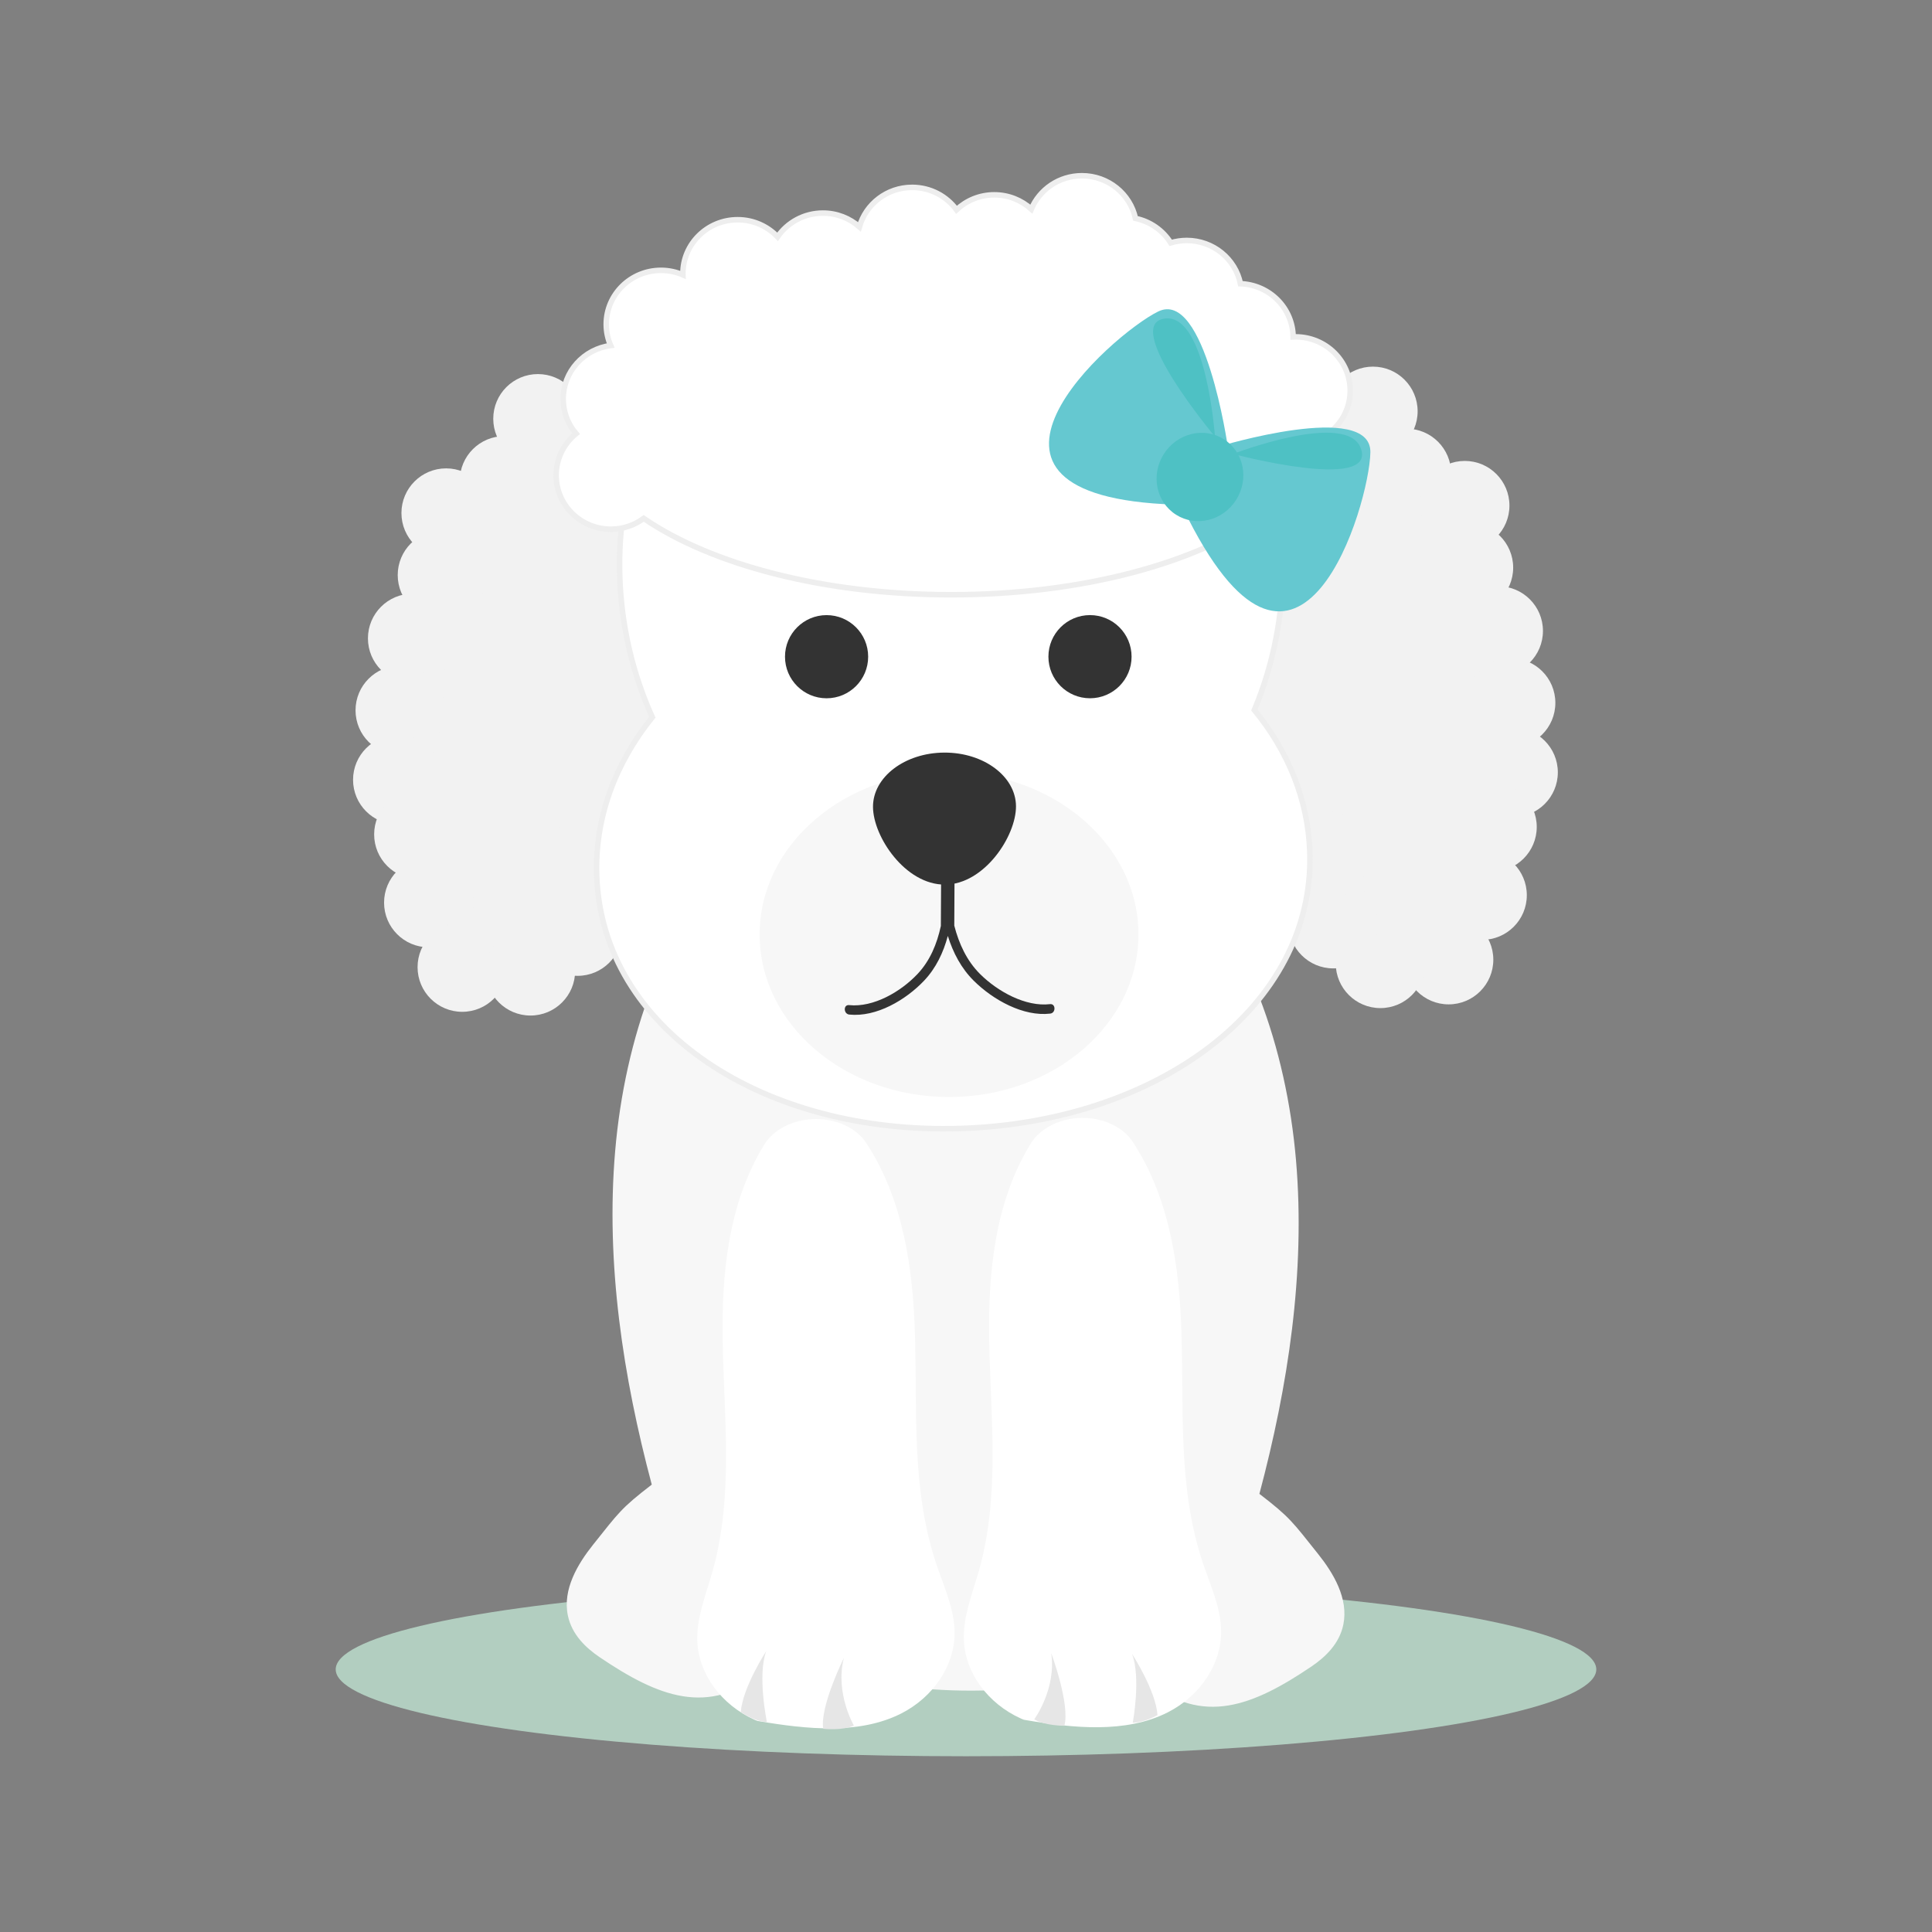 <?xml version="1.0" encoding="utf-8"?>
<!-- Generator: Adobe Illustrator 16.0.0, SVG Export Plug-In . SVG Version: 6.00 Build 0)  -->
<!DOCTYPE svg PUBLIC "-//W3C//DTD SVG 1.1//EN" "http://www.w3.org/Graphics/SVG/1.1/DTD/svg11.dtd">
<svg version="1.1" id="Layer_1" xmlns="http://www.w3.org/2000/svg" xmlns:xlink="http://www.w3.org/1999/xlink" x="0px" y="0px"
	 width="350px" height="350px" viewBox="0 0 350 350" enable-background="new 0 0 350 350" xml:space="preserve">
<rect x="0" y="0" width="350" height="350" fill="#808080" stroke="none"/>
<g>
	<ellipse fill="#B2CEC0" cx="175" cy="302.428" rx="114.184" ry="15.734"/>
	<g>
		<g>
			<path fill="#F7F7F7" d="M238.754,281.475c-4.601-5.758-5.023-6.561-10.601-10.848c5.185-19.484,8.378-40.088,6.629-60.459
				c-1.749-20.369-8.827-40.555-21.55-53.949l-80.237-1.677c-12.723,13.396-19.802,33.582-21.551,53.953
				c-1.748,20.369,1.444,40.973,6.629,60.457c-5.577,4.289-6,5.088-10.6,10.846c-2.801,3.508-5.58,8.109-4.602,12.854
				c0.709,3.443,3.235,5.861,5.785,7.582c10.575,7.148,19.662,10.781,29.745,2.648c1.005-0.813,2.019-1.713,3.206-1.973
				c0.672-0.146,1.353-0.068,2.029,0.072c18.775,6.314,38.809,7.008,57.84,1.945c1.033-0.275,2.101-0.568,3.143-0.342
				c1.188,0.258,2.2,1.16,3.206,1.971c10.082,8.137,19.169,4.502,29.745-2.645c2.55-1.725,5.075-4.139,5.785-7.584
				C244.333,289.582,241.555,284.979,238.754,281.475z"/>
		</g>
		<g>
			<g>
				<g>
					<path fill="#FFFFFF" d="M211.516,310.227c0.019-0.01,0.036-0.021,0.056-0.031c5.868-2.984,9.688-8.771,9.649-14.633
						c-0.028-4.297-1.947-8.377-3.333-12.498c-4.501-13.391-3.43-27.646-3.852-41.604c-0.361-11.922-2.119-24.379-8.82-34.598
						c-1.793-2.736-5.391-4.4-9.272-4.348l0,0c-3.915,0.057-7.51,1.859-9.237,4.684c-6.519,10.652-7.715,23.436-7.502,35.592
						c0.244,13.963,1.996,28.148-1.859,41.74c-1.188,4.182-2.91,8.35-2.733,12.641c0.243,5.859,4.333,11.455,10.337,14.156
						c0.02,0.008,0.037,0.02,0.057,0.029c0.159,0.07,0.323,0.127,0.483,0.191c0.11,0.02,0.219,0.041,0.329,0.059
						C194.423,313.074,203.918,314.057,211.516,310.227z"/>
				</g>
			</g>
		</g>
		<g>
			<g>
				<g>
					<path fill="#FFFFFF" d="M163.229,310.432c0.019-0.01,0.037-0.021,0.057-0.031c5.869-2.984,9.688-8.771,9.65-14.635
						c-0.028-4.295-1.948-8.375-3.333-12.498c-4.502-13.391-3.43-27.645-3.853-41.602c-0.362-11.924-2.119-24.381-8.819-34.6
						c-1.793-2.734-5.392-4.398-9.271-4.344l0,0c-3.916,0.055-7.512,1.857-9.239,4.68c-6.519,10.654-7.714,23.439-7.502,35.594
						c0.245,13.963,1.997,28.146-1.86,41.74c-1.186,4.182-2.909,8.35-2.732,12.643c0.242,5.857,4.333,11.455,10.337,14.154
						c0.02,0.01,0.039,0.02,0.058,0.029c0.158,0.07,0.321,0.125,0.481,0.193c0.11,0.018,0.221,0.039,0.332,0.057
						C146.137,313.277,155.632,314.262,163.229,310.432z"/>
				</g>
			</g>
		</g>
		<g>
			<path fill="#E6E6E6" d="M154.689,312.592c0,0-3.442-5.869-1.81-12.25c0,0-4.388,8.834-3.741,12.846
				C149.138,313.188,152.631,313.578,154.689,312.592z"/>
			<path fill="#E6E6E6" d="M138.924,311.926c0,0-1.751-8.477-0.1-12.834c0,0-4.296,6.59-4.626,11.08
				C134.198,310.172,136.945,311.984,138.924,311.926z"/>
			<path fill="#E6E6E6" d="M187.364,311.469c0,0,4.034-5.479,3.074-11.994c0,0,3.444,9.24,2.384,13.164
				C192.822,312.639,189.309,312.664,187.364,311.469z"/>
			<path fill="#E6E6E6" d="M205.211,312.07c0,0,1.517-8.096-0.131-12.451c0,0,4.291,6.594,4.615,11.084
				C209.695,310.703,207.189,312.131,205.211,312.07z"/>
		</g>
	</g>
	<g>
		<g>
			<g>
				<path fill="#F2F2F2" d="M110.807,85.742c2.918,9.875,7.476,18.737,10.006,28.817c2.529,10.078,2.587,22.454-2.712,30.183
					c-3.214,4.685-7.998,7.082-10.709,12.343c-2.61,5.065-2.785,11.777-4.61,17.469c-0.444,1.386-1.015,2.753-1.901,3.64
					c-0.692,0.691-1.53,1.043-2.363,1.289c-4.222,1.246-8.707,0.043-12.556-2.666c-3.851-2.711-7.108-6.852-9.835-11.5
					c-1.201-2.047-2.32-4.225-3.035-6.673c-1.097-3.754-1.184-7.909-1.256-11.96c-0.169-9.446-0.311-19.139,1.951-28.051
					c2.187-8.611,6.455-15.846,10.642-22.884c3.473-5.837,6.999-11.745,11.438-16.138c3.039-3.007,6.434-5.231,9.809-7.44
					L110.807,85.742z"/>
			</g>
			<circle fill="#F2F2F2" cx="97.45" cy="75.859" r="8.092"/>
			<circle fill="#F2F2F2" cx="91.38" cy="87.098" r="8.092"/>
			<circle fill="#F2F2F2" cx="80.816" cy="92.942" r="8.092"/>
			<circle fill="#F2F2F2" cx="80.142" cy="104.181" r="8.092"/>
			<circle fill="#F2F2F2" cx="74.748" cy="115.644" r="8.092"/>
			<circle fill="#F2F2F2" cx="72.5" cy="128.68" r="8.092"/>
			<circle fill="#F2F2F2" cx="72.051" cy="141.268" r="8.092"/>
			<circle fill="#F2F2F2" cx="75.872" cy="151.158" r="8.092"/>
			<circle fill="#F2F2F2" cx="77.67" cy="163.52" r="8.092"/>
			<circle fill="#F2F2F2" cx="83.738" cy="175.208" r="8.092"/>
			<circle fill="#F2F2F2" cx="96.101" cy="175.882" r="8.092"/>
			<circle fill="#F2F2F2" cx="104.642" cy="168.69" r="8.092"/>
			<circle fill="#F2F2F2" cx="106.216" cy="156.328" r="8.092"/>
		</g>
		<g>
			<g>
				<path fill="#F2F2F2" d="M235.369,84.394c-2.919,9.874-7.476,18.737-10.007,28.816c-2.53,10.078-2.588,22.454,2.712,30.183
					c3.213,4.685,7.996,7.082,10.71,12.343c2.609,5.066,2.785,11.778,4.61,17.469c0.443,1.385,1.013,2.753,1.899,3.639
					c0.691,0.693,1.529,1.043,2.363,1.289c4.222,1.248,8.706,0.045,12.556-2.666c3.851-2.711,7.106-6.852,9.835-11.5
					c1.201-2.047,2.32-4.225,3.034-6.672c1.099-3.754,1.185-7.909,1.258-11.96c0.169-9.445,0.311-19.139-1.953-28.051
					c-2.184-8.612-6.452-15.846-10.64-22.884c-3.473-5.837-6.999-11.745-11.438-16.138c-3.037-3.006-6.434-5.231-9.809-7.44
					L235.369,84.394z"/>
			</g>
			<circle fill="#F2F2F2" cx="248.725" cy="74.511" r="8.092"/>
			<circle fill="#F2F2F2" cx="254.794" cy="85.75" r="8.092"/>
			<circle fill="#F2F2F2" cx="265.357" cy="91.593" r="8.092"/>
			<circle fill="#F2F2F2" cx="266.033" cy="102.832" r="8.092"/>
			<circle fill="#F2F2F2" cx="271.428" cy="114.295" r="8.092"/>
			<circle fill="#F2F2F2" cx="273.675" cy="127.332" r="8.092"/>
			<circle fill="#F2F2F2" cx="274.124" cy="139.919" r="8.092"/>
			<circle fill="#F2F2F2" cx="270.303" cy="149.809" r="8.092"/>
			<circle fill="#F2F2F2" cx="268.505" cy="162.171" r="8.092"/>
			<circle fill="#F2F2F2" cx="262.436" cy="173.859" r="8.092"/>
			<circle fill="#F2F2F2" cx="250.073" cy="174.534" r="8.092"/>
			<circle fill="#F2F2F2" cx="241.532" cy="167.341" r="8.092"/>
			<circle fill="#F2F2F2" cx="239.959" cy="154.979" r="8.092"/>
		</g>
		<path fill="#FFFFFF" stroke="#EEEEEE" stroke-miterlimit="10" d="M227.234,128.626c3.58-8.538,5.44-18.05,5.123-28.033
			c-1.123-35.238-28.869-53.204-62.03-52.15c-33.159,1.055-59.173,20.731-58.052,55.97c0.29,9.14,2.389,17.765,5.896,25.522
			c-6.673,8.286-10.41,18.127-10.078,28.583c0.89,27.959,30.257,47.045,65.933,45.913c35.678-1.135,64.153-22.064,63.263-50.021
			C236.984,144.869,233.33,136.056,227.234,128.626z"/>
		<ellipse fill="#F7F7F7" cx="171.929" cy="169.289" rx="34.315" ry="29.446"/>
		<path fill="#FFFFFF" stroke="#EEEEEE" stroke-miterlimit="10" d="M244.604,70.765c0-5.38-4.429-9.74-9.892-9.74
			c-0.149,0-0.297,0.016-0.446,0.022c-0.055-5.226-4.274-9.458-9.546-9.651c-0.912-4.467-4.919-7.833-9.725-7.833
			c-1.014,0-1.989,0.151-2.91,0.428c-1.404-2.232-3.689-3.87-6.383-4.427c-0.955-4.414-4.934-7.726-9.701-7.726
			c-4.138,0-7.682,2.497-9.169,6.041c-1.767-1.598-4.117-2.583-6.706-2.583c-2.657,0-5.063,1.035-6.844,2.708
			c-1.801-2.457-4.727-4.06-8.039-4.06c-4.558,0-8.389,3.031-9.551,7.154c-1.755-1.545-4.066-2.496-6.607-2.496
			c-3.42,0-6.436,1.706-8.219,4.298c-1.811-1.901-4.376-3.094-7.23-3.094c-5.48,0-9.922,4.374-9.922,9.77
			c0,0.074,0.009,0.148,0.011,0.222c-1.218-0.527-2.563-0.824-3.979-0.824c-5.48,0-9.921,4.375-9.921,9.771
			c0,1.37,0.288,2.671,0.804,3.854c-4.854,0.638-8.601,4.718-8.601,9.672c0,2.397,0.88,4.59,2.335,6.29
			c-2.205,1.791-3.611,4.504-3.611,7.539c0,5.396,4.442,9.77,9.922,9.77c2.232,0,4.285-0.735,5.943-1.959
			c12.192,8.353,32.593,13.832,55.715,13.832c23.768,0,44.658-5.792,56.713-14.543c1.361,0.693,2.9,1.092,4.539,1.092
			c5.463,0,9.892-4.36,9.892-9.74c0-2.423-0.905-4.634-2.393-6.339C243.234,76.425,244.604,73.754,244.604,70.765z"/>
	</g>
	<g>
		<circle fill="#333333" cx="197.463" cy="118.964" r="7.533"/>
		<circle fill="#333333" cx="149.743" cy="118.968" r="7.533"/>
		<path fill="#333333" d="M158.153,146.187c0.027,5.403,5.868,14.103,13.022,14.067c7.153-0.036,12.909-8.792,12.88-14.196
			c-0.026-5.405-5.848-9.755-13-9.719C163.903,136.374,158.125,140.783,158.153,146.187z"/>
		<path fill="#333333" d="M190.221,181.91c-4.408,0.521-9.49-2.287-12.675-5.457c-2.411-2.4-3.828-5.498-4.67-8.768l0.054-10.211
			l-2.43-0.015l-0.056,10.289c-0.694,3.229-1.958,6.294-4.222,8.695c-3.031,3.215-7.977,6.1-12.411,5.643
			c-1.058-0.107-1.009,1.604,0.041,1.713c4.897,0.504,10.23-2.633,13.565-6.152c2.156-2.28,3.48-5.088,4.289-8.093
			c0.948,3.028,2.414,5.851,4.702,8.121c3.501,3.471,8.98,6.525,13.853,5.949C191.307,183.5,191.272,181.787,190.221,181.91z"/>
	</g>
	<g>
		<path fill="#65C8D0" d="M222.434,80.981c0,0-4.114-28.718-12.63-24.544c-8.513,4.176-41.55,33.512,3.067,34.978L222.434,80.981z"
			/>
		<path fill="#4EC1C4" d="M220.104,79.094c0,0-1.563-22.163-8.972-21.396C202.866,58.552,220.104,79.094,220.104,79.094z"/>
		<path fill="#65C8D0" d="M220.674,80.929c0,0,27.753-8.459,27.583,1.023c-0.17,9.481-12.72,51.843-32.974,12.062L220.674,80.929z"
			/>
		<path fill="#4EC1C4" d="M223.372,82.237c0,0,20.733-7.986,23.181-0.952C249.285,89.133,223.372,82.237,223.372,82.237z"/>
		
			<ellipse transform="matrix(0.844 0.537 -0.537 0.844 80.248 -103.169)" fill="#4EC1C4" cx="217.392" cy="86.3" rx="7.755" ry="8.092"/>
	</g>
</g>
</svg>
